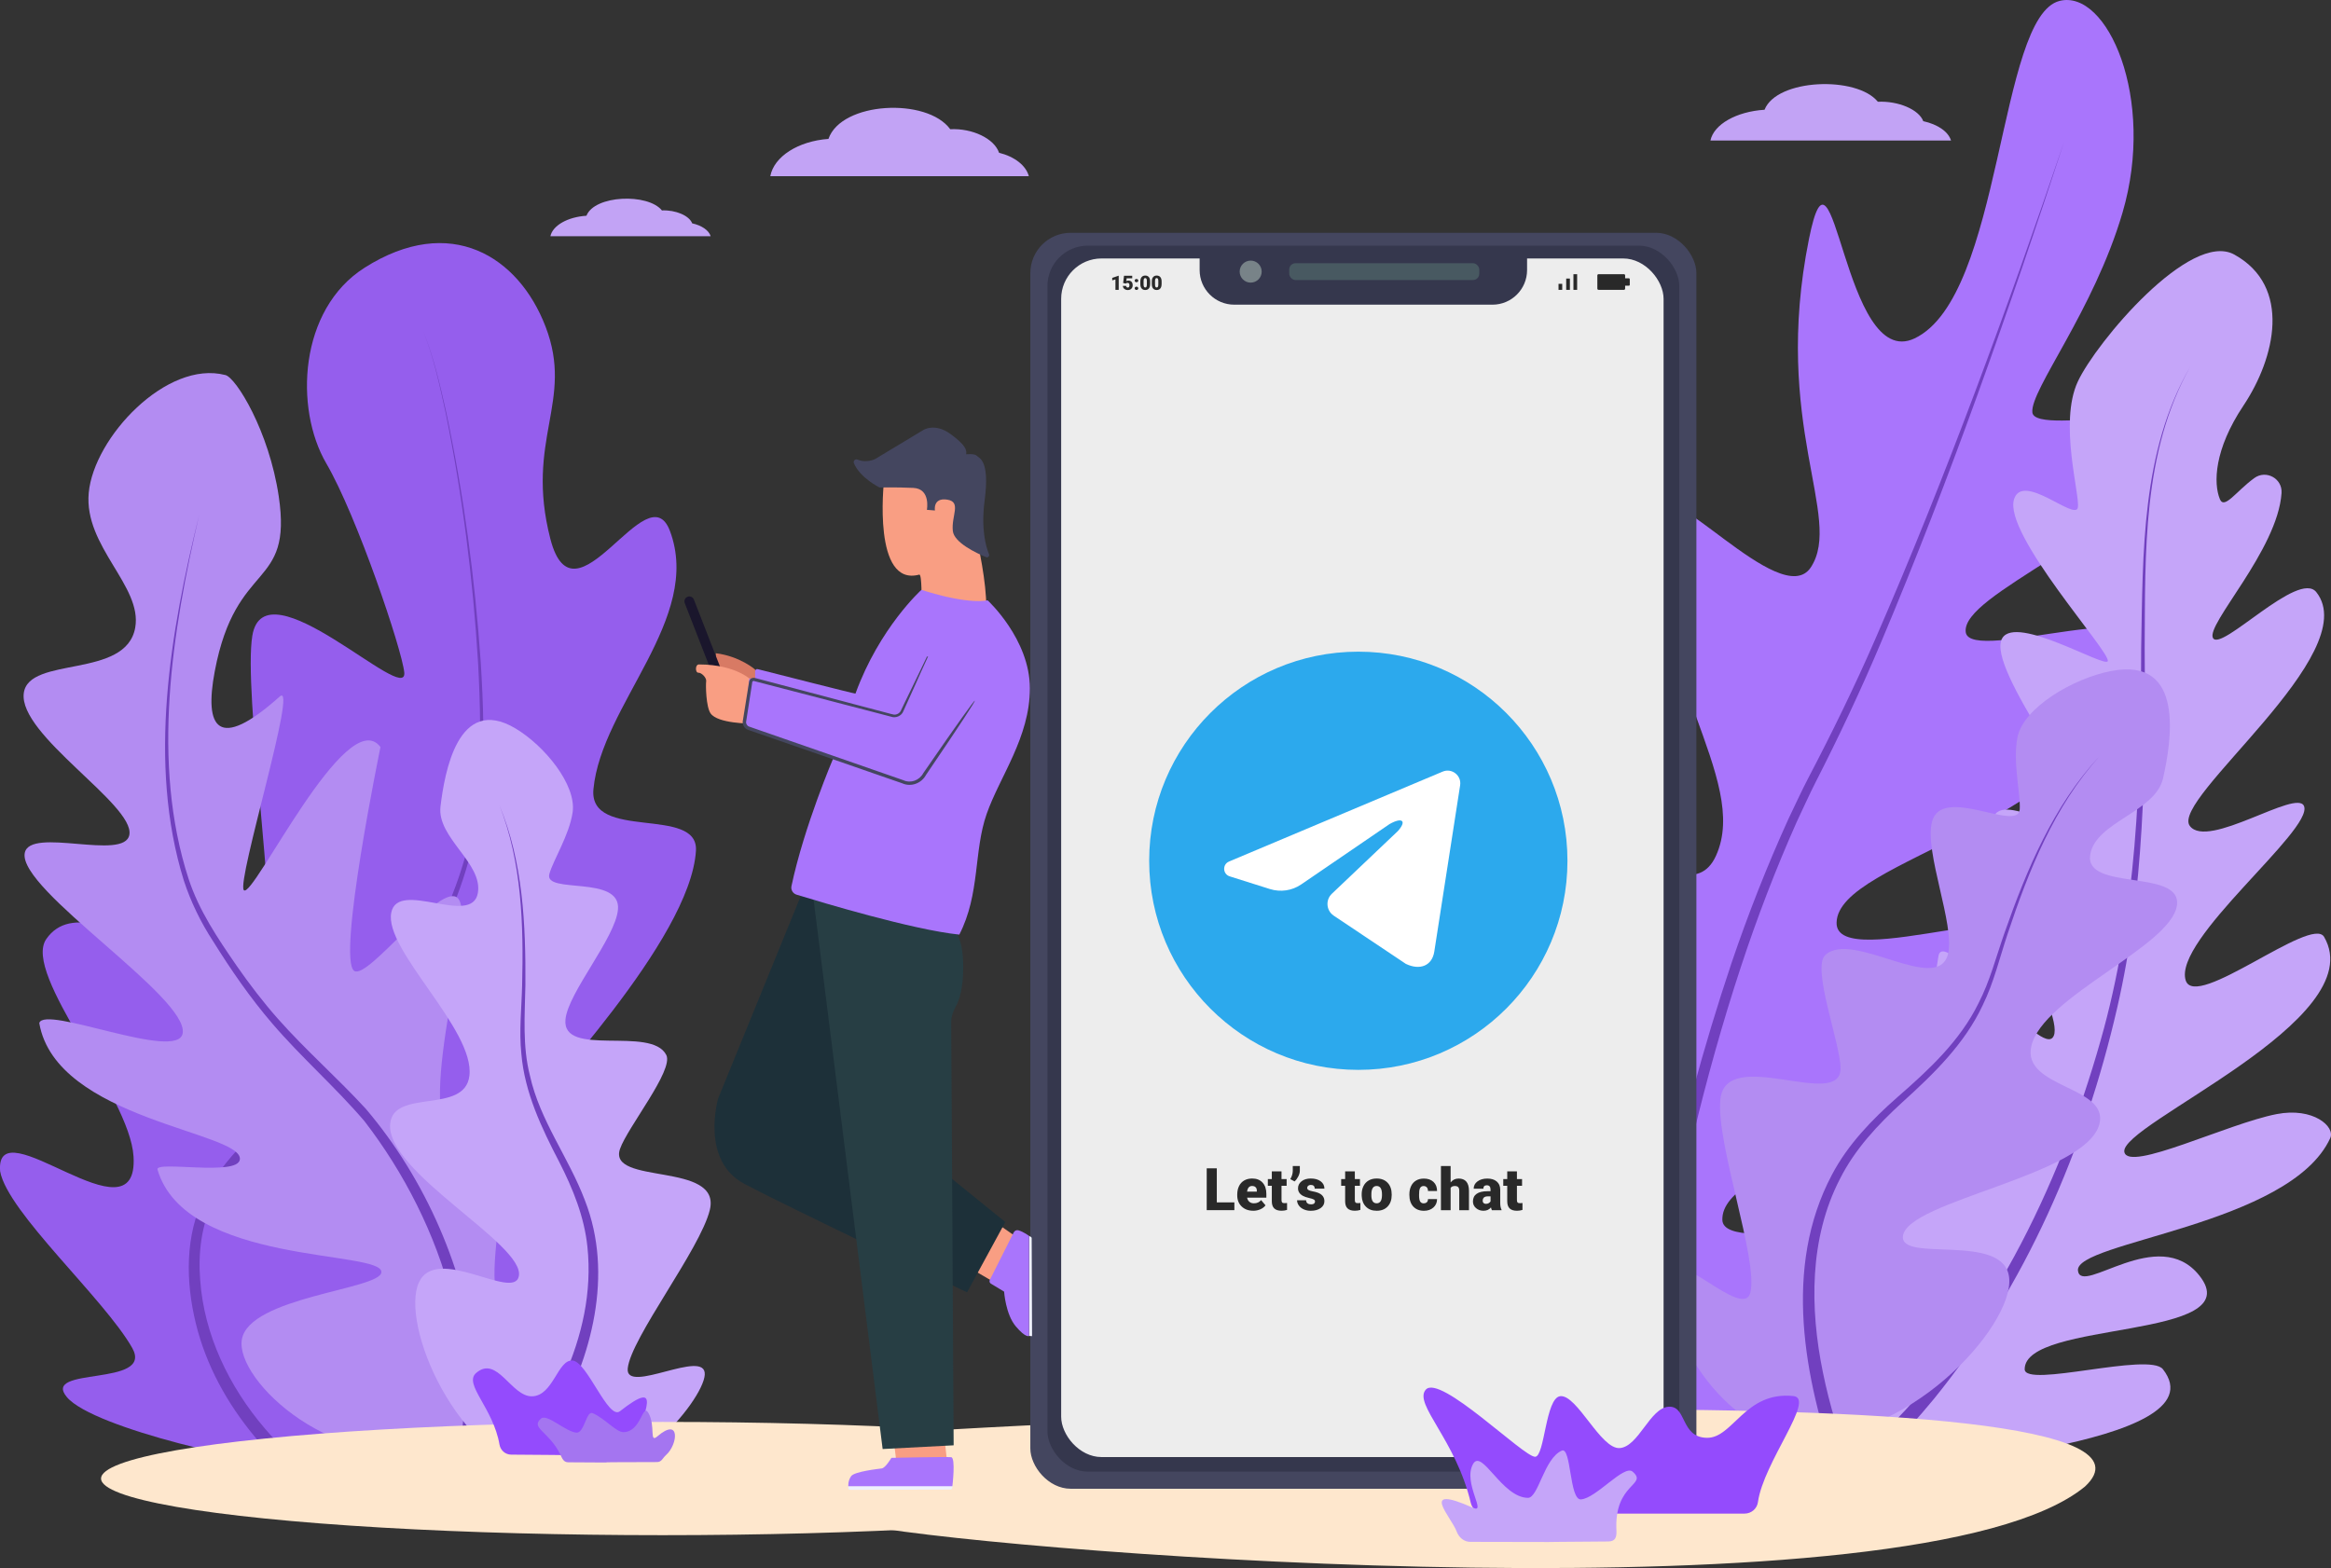 <svg xmlns="http://www.w3.org/2000/svg" viewBox="0 0 950.29 639.38"><rect x="0" y="0" width="950.29" height="639.38" fill="#333333" stroke="none"/><path fill="#c2a3f5" d="M282.19 91.08c-1.19-3.17-6.77-5.53-12.34-5.28-5.73-7.09-27.48-6.28-30.77 2.17-7.67.5-13.77 3.97-14.7 8.36h65.34c-.72-2.42-3.64-4.4-7.53-5.26ZM784.07 49.41c-1.79-4.75-10.16-8.31-18.52-7.92-8.6-10.65-41.24-9.42-46.19 3.26-11.52.74-20.67 5.96-22.06 12.55h98.08c-1.08-3.63-5.46-6.61-11.31-7.89ZM407.29 62.28c-1.95-5.76-10.83-10.04-19.91-9.59-9.45-13.01-44.38-11.29-49.64 3.95-12.38.9-22.21 7.21-23.71 15.2h105.4c-1.16-4.39-5.87-8-12.15-9.55Z"/><path fill="#955eed" d="M148.6 109.19c-26.75 16.98-28.66 57.35-15.57 79.78 12.44 21.32 30.86 75.85 31.78 85.23 1.39 14.1-57.01-45.13-61.95-14.94-3.68 22.48 9.86 113.69 6.49 134.97-5.2 32.81-70.86-39.78-90.49-11.32-9.89 14.34 34.07 63.61 35.58 88.67 2.21 36.47-56.61-21.22-54.39 6.02 3.01 16.7 42.51 52 53.84 72.01 9.11 16.1-37.42 7.31-26.59 20.11 10.83 12.8 79.27 28.08 93.71 27.4 61.61-2.9 163.5-99.43 120.93-97.11-75.51 13.41-31.51-35.76-27.18-44.45 4.07-8.16 66.69-72.03 68.96-108.65 1.15-18.57-43.81-3.71-41.79-25.11 3.25-34.37 44.56-69.59 31.2-105.27-9.24-24.67-38.93 41.33-48.76 3.2-10.47-40.57 9.8-55.94-1.96-86.55-11-28.63-38.77-46.24-73.81-24Z"/><path fill="#7140bf" d="M143.16 620.04c-29.09-18.78-54.92-46.04-63.34-80.46-4.13-16.97-4.47-35.85 3.54-51.76 7.83-15.74 21.56-27.49 34.47-38.74 8.66-7.47 17.33-14.88 25.4-22.88 28.47-27.6 48.05-65.07 51.57-104.81 1.41-17.06 1.02-34.22.09-51.31-2.08-34.2-6.38-68.32-13.24-101.91-2.42-11.16-4.86-22.39-9.06-33.03 4.28 10.61 6.82 21.83 9.33 32.97 7.13 33.57 11.71 67.66 14.07 101.9 1.07 17.13 1.6 34.36.32 51.5-3.23 40.22-22.48 78.48-50.99 106.78-8.07 8.2-16.71 15.78-25.26 23.34-12.6 11.29-25.63 22.63-33.07 37.96-4.92 10.03-6.25 21.32-5.38 32.36 1.6 22.4 11.84 43.51 26.31 60.46 10.96 12.85 24.21 23.53 38.46 32.58l-3.23 5.05Z"/><path fill="#b38cf2" d="M91.88 152.93c-23.86-6.26-53.63 25.39-55.71 48.05-2.01 21.92 21.93 37.97 18.96 54.91-3.69 21.1-43.49 11.42-45.44 26.77-2.16 17.08 45.06 45.34 43.06 57.65-1.78 10.99-40.71-3.43-42.67 7.55-2.68 14.98 66.77 58.67 64.4 73.44-1.89 11.75-56.5-11.74-58.47-4.12 6.82 39.47 83.09 44.26 81.78 55.6-.8 6.95-34.68.36-33.58 4.12 11.46 39.12 91.88 32.7 91.27 41.87-.47 7.03-53.99 9.99-56.89 27.45-2.76 16.6 38.26 55.54 82.97 43.93 46.93-12.19 73.53-94.38 70.33-100.9-3.22-6.54-42.65 50.61-48.99 39.12-6.92-12.54 15.82-105.36 10.67-113.25-4.29-6.57-14.77 61.61-28.84 50.1-16.65-13.62 11.71-94.37 1.19-99.52-8.11-3.97-36 33.78-41.48 30.2-7.2-4.69 10.67-91.29 10.67-91.29-13.77-18.29-52.11 62.47-55.71 58.34-3.03-3.49 22.41-85.91 14.62-78.93-25.29 22.65-30.83 12.76-26.47-10.3 8.69-45.99 31.8-32.95 26.08-71.38-3.96-26.61-17.36-48.27-21.73-49.42Z"/><path fill="#7140bf" d="M183.05 609.15c16.58-52.04-2.06-109.94-34.49-152.02-11.88-13.9-25.65-25.89-37.57-39.8-8.99-10.47-16.81-21.82-24.09-33.5-5.02-7.67-9.13-16.11-11.98-24.85-14.82-47.92-5.46-101.43 6.29-149.08-11.02 47.48-19.68 101.08-4.34 148.42 4.25 13 11.95 24.38 19.67 35.56 5.19 7.47 10.72 14.69 16.72 21.49 11.3 12.77 24.3 24.14 35.86 36.73 24.37 28.69 40.75 66.06 44.82 103.54 1.9 18.47.3 37.43-5.17 55.31l-5.73-1.79Z"/><path fill="#c5a5f9" d="M210.05 296.96c11.9 7.05 25.07 23.09 23.39 34.3-1.4 9.39-7.94 19.48-9.48 25.11-2.3 8.39 29.28.23 27.97 14.5-1.06 11.63-20.3 33.78-21.4 44.77-1.58 15.86 35.05 2.45 41.11 14.56 3.08 6.17-15.77 29.4-18.86 38.23-5.24 15.01 41.42 5.02 36.6 24.91-3.88 16-32.23 52.29-33.47 64.65-1.1 10.94 32.07-8.54 31.4 2.56-.64 10.76-32.83 49.81-63.52 42.98-38.17-8.49-60.67-63.87-53.02-80.6 7.18-15.7 38.63 7.61 40.74-2.52 2.72-13.01-54.42-42.49-52.44-62.24 1.45-14.43 30.35-3.7 32.29-19.48 2.32-18.87-34.9-51.33-31.85-66.58 2.75-13.7 32.85 5.88 35.29-7.96 2.15-12.22-16.77-22.53-15.22-35.33 1.64-13.61 7.09-45.71 30.47-31.86Z"/><path fill="#7140bf" d="M200.53 608.21c22.26-28.2 42.87-62.63 38.94-99.86-1.27-12.24-5.92-23.67-11.5-34.59-7.17-13.78-14.1-28.3-15.42-44.03-.98-9.34.09-18.69.31-28.03.6-24.65-.08-50.09-9.25-73.3 9.6 23.08 10.75 48.63 10.58 73.33-.23 12.32-1.24 24.79 1.85 36.85 4.06 18.37 15.86 33.47 22.43 50.92 11.78 30.14 2.8 63.84-12.46 91-6.07 11.03-13.15 21.44-20.75 31.4l-4.72-3.7Z"/><path fill="#a975fc" d="M839.64.37c19.4-4.88 39.32 39.79 25.67 86.3-11.74 40.03-37.69 72.34-36.77 81.48 1.08 10.63 76.82-9.63 62.31 12.67-24.88 38.23-91.4 61.4-89.47 76.93 1.7 13.65 85.96-18.43 75.02 10.41-26.53 69.93-127.09 81.74-127.67 108.05-.48 21.64 93.69-16.86 77.03 11.45-45.73 77.72-124.15 86.35-123.6 109.76.37 15.83 84.53-8.57 70.07 14.62-27.75 44.5-68.55 88.65-108.7 99.77-42.46-31.58-91.34-146.44-80.27-164.27 10.37-16.71 64.66 58.3 71.64 44.83 7.76-14.97-13.05-105.79-15.9-152.08-1.83-29.77 46.99 38.65 60.58 8.61 14.17-31.31-28.61-75.31-23.88-140.01 1.41-19.25 50.4 41.08 62.56 22.4 13.27-20.39-16.02-58.12-.78-133.88 10.21-50.75 13.92 54.37 43.03 40.58C816.49 120.93 814.47 6.7 839.64.37Z"/><path fill="#7140bf" d="M660.36 605.02c7.84-72.1 22.45-143.5 45.51-212.27 6.73-19.87 14.61-39.9 23.31-59 2.21-4.59 5.56-11.85 7.92-16.32 9.69-18.52 19.11-37.74 27.43-56.9 28.9-66.24 53.63-134.27 76.94-202.67-22.47 68.73-46.37 137.07-74.48 203.73-8.11 19.28-17.29 38.72-26.82 57.37-2.29 4.44-5.57 11.69-7.73 16.27-8.48 19.05-16.14 39.02-22.66 58.83-15.06 45.67-25.88 92.67-33.92 140.06-3.96 23.69-7.33 47.58-9.53 71.41l-5.98-.51Z"/><path fill="#c5a5f9" d="M910.86 103.79c23.53 13 16.72 42.15 3.72 61.62-11.96 17.91-12.23 31.63-9.61 38.07 1.81 4.46 6.58-3.11 14.04-8.54 4.8-3.5 11.52.17 11.12 6.1-1.57 23.28-31.05 53.74-27.94 59.14 3.31 5.73 34.85-27.88 42.11-18.74 19.81 24.96-59.71 84.39-51.57 95.33 7.29 9.8 43.72-15.36 46.57-8.06 3.82 9.79-53.45 54.46-48.25 71.03 3.93 12.54 51.3-26.58 56.43-17.72 19.73 34.06-83.83 76.49-81.43 87.74 1.76 8.25 42.05-11.59 62.06-15.48 14.95-2.91 24 5.13 21.87 9.78-16.31 35.66-104.32 42.24-102.85 54.06 1.29 10.44 32.77-19.07 49.49 1.99 20.97 26.4-71.21 18.07-71.21 38.19 0 7.85 50.79-7.11 56.35 0 24.77 31.69-109 38.85-115.64 43.34-49.08 33.19-53.47-130.87-48.02-135.91 5.66-5.24 43.25 70.39 53.85 61.79 11.11-9.02-18.92-39.63-11.27-87.13 2.13-13.2 36.91 34.44 41.21 30.79 4.87-4.14-18.88-42.48-11.61-81.43 2.25-12.05 40.2 39.88 46.44 33.43 6.96-7.2-27.8-60.96-24.4-88.25 1.82-14.6 33.51 9.27 37.87 2.85 5.68-8.37-41.25-65.56-33.9-77.6 5.83-9.56 41.75 12.22 42.98 9.42 1.51-3.43-42.83-51.83-38.18-66.11 3.6-11.05 24.87 8.99 25.98 3.5 1.01-5.01-7.86-34.55 0-51.41 7.43-15.94 45.83-61.71 63.8-51.78Z"/><path fill="#7140bf" d="M764.11 587.75c46.06-43.4 75.15-103.04 92.22-163.37 14.85-51.99 16.49-106.37 16.57-160.12.74-38.7-.01-80.2 20-114.73-19.56 34.74-18.3 76.05-18.57 114.73.45 49.04-.12 98.61-11.2 146.65-13.23 57.55-37.27 113.41-74.69 159.46-6.29 7.66-12.95 15.03-20.32 21.83l-4.02-4.46Z"/><path fill="#b38cf2" d="M860.62 273.6c-15.55 3.06-35.81 14.97-38.17 27.14-1.97 10.2 1.36 22.94.94 29.3-.63 9.49-31.87-10.14-35.77 5.07-3.18 12.39 9.46 42.09 6.55 53.84-4.2 16.94-38.96-9.9-50.05.47-5.65 5.28 6.17 35.97 6.23 46.18.1 17.37-46.84-9.5-49.01 12.76-1.75 17.91 15.51 65.44 12.25 78.66-2.88 11.69-31.63-20.19-35.05-8.48-3.31 11.34 17.09 63.09 52.95 66.92 44.6 4.76 89.66-44.47 87.59-64.47-1.95-18.76-44.77-5.84-43.29-17.05 1.9-14.4 74.91-24.6 80.11-45.71 3.8-15.42-31.57-14.58-27.8-31.57 4.51-20.32 57.02-40.65 59.38-57.49 2.12-15.12-37.85-5.57-35.34-20.73 2.22-13.38 26.6-17.33 29.69-31.1 3.28-14.64 9.33-49.73-21.21-43.72Z"/><path fill="#7140bf" d="M748.94 600.61c-13.42-38.51-22.17-83.79-2.12-121.58 6.49-12.36 16.37-22.56 26.72-31.66 12.8-11.15 25.47-22.88 33.05-38.3 4.71-9.11 7.22-19.11 10.62-28.76 9.02-25.71 19.89-51.76 38.69-71.94-18.44 20.46-28.84 46.56-37.42 72.36-3.27 9.76-5.62 19.88-10.19 29.17-7.36 15.77-20.1 28.1-32.8 39.59-9.98 9.14-19.32 19.11-25.41 31.25-12.49 24.17-12.29 52.74-6.92 78.87 2.69 13.26 6.7 26.25 11.44 38.96l-5.64 2.05Z"/><path fill="#fee7cd" d="M353.48 622.24c62.7 11.46 429.17 39.14 496.48-16.07 56.09-51.82-456.27-25.01-498.66-20.85-34.57 6.56-67.23 24.24 2.18 36.92Z"/><ellipse cx="270.12" cy="602.88" fill="#fee7cd" rx="228.92" ry="23.09"/><rect width="271.54" height="512.12" x="420.04" y="94.92" fill="#44465f" rx="16.46" ry="16.46"/><rect width="257.59" height="499.9" x="427.02" y="100.16" fill="#35374d" rx="16.46" ry="16.46"/><rect width="245.59" height="488.73" x="432.61" y="105.39" fill="#ededed" rx="16.46" ry="16.46"/><path fill="#35374d" d="M489.07 105.25h133.48v4.87c0 7.79-6.32 14.11-14.11 14.11H503.17c-7.79 0-14.11-6.32-14.11-14.11v-4.87Z"/><circle cx="509.87" cy="110.75" r="4.49" fill="#788388"/><rect width="77.47" height="6.85" x="525.59" y="107.33" fill="#485961" rx="2.55" ry="2.55"/><path fill="#292929" d="M636.88 118.18h-1.51v-2.45h1.51v2.45Zm3.13-4.6h-1.51v4.6h1.51v-4.6Zm2.95-1.77h-1.51v6.37h1.51v-6.37ZM664.09 113.48h-1.56v-1.19c0-.27-.22-.49-.49-.49h-10.35c-.27 0-.49.22-.49.49v5.4c0 .27.22.49.49.49h10.35c.27 0 .49-.22.49-.49v-1.19h1.56c.18 0 .33-.15.33-.33v-2.36c0-.18-.15-.33-.33-.33ZM456.07 118.18h-1.33v-4.24l-1.31.38v-1.01l2.52-.87h.12v5.74Zm1.81-2.8.35-2.93h3.35v1.02h-2.27l-.13 1.15c.09-.05.22-.1.37-.15.15-.04.3-.06.45-.06.57 0 1.01.17 1.31.51.31.34.46.81.46 1.42 0 .37-.08.7-.25 1-.16.3-.39.53-.69.69s-.65.24-1.05.24c-.36 0-.7-.07-1.01-.22-.32-.15-.56-.35-.74-.61s-.27-.55-.26-.88h1.33c.01.21.08.38.2.5.12.12.28.19.48.19.45 0 .67-.33.67-.99 0-.61-.27-.92-.82-.92-.31 0-.54.1-.69.3l-1.06-.25Zm5.44-1.63c.21 0 .38.06.52.19.14.12.21.29.21.48s-.07.35-.21.48c-.14.12-.31.19-.52.19s-.39-.06-.53-.19-.21-.29-.21-.48.07-.35.21-.48c.14-.13.31-.19.53-.19Zm0 3.14c.21 0 .38.06.52.19.14.12.21.28.21.48s-.07.35-.21.48c-.14.12-.31.19-.52.19s-.39-.06-.53-.19-.21-.29-.21-.48.07-.35.21-.48c.14-.13.31-.19.53-.19Zm5.56-1.06c0 .78-.17 1.37-.52 1.79-.35.42-.84.63-1.47.63s-1.13-.21-1.48-.63c-.35-.42-.52-1.02-.52-1.79v-1.05c0-.78.17-1.37.52-1.79s.84-.63 1.48-.63 1.13.21 1.48.63c.35.42.52 1.02.52 1.79v1.04Zm-1.33-1.22c0-.41-.05-.72-.16-.92-.11-.2-.28-.31-.51-.31s-.39.09-.5.28c-.1.19-.16.48-.17.86v1.47c0 .43.05.74.16.94.11.2.28.3.51.3s.39-.1.5-.29c.11-.19.16-.5.17-.91v-1.42Zm6 1.22c0 .78-.17 1.37-.52 1.79-.35.42-.84.63-1.47.63s-1.13-.21-1.48-.63c-.35-.42-.52-1.02-.52-1.79v-1.05c0-.78.17-1.37.52-1.79s.84-.63 1.48-.63 1.13.21 1.48.63c.35.42.52 1.02.52 1.79v1.04Zm-1.33-1.22c0-.41-.05-.72-.16-.92-.11-.2-.28-.31-.51-.31s-.39.09-.5.28c-.1.19-.16.48-.17.86v1.47c0 .43.05.74.16.94.11.2.28.3.51.3s.39-.1.5-.29c.11-.19.16-.5.17-.91v-1.42Z"/><path fill="#944bfd" d="M254.09 593.25c2.11 0 3.99-1.4 4.55-3.44 3.91-14.15 11.62-28.08-5.92-14.37-4.79 3.74-13.3-20.18-19.31-20.68-6.06-.51-7.86 14.46-16.55 14.59-8.46.13-14.18-16.94-22.75-9.51-5.25 4.54 6.93 14.12 9.52 29.18.4 2.35 2.38 4.1 4.76 4.11 39.26.26-1.97.16 45.69.12ZM605.16 617.18c-2.63 0-4.94-1.79-5.55-4.34-6.07-25.76-23.44-40.35-18.37-46.19 5.75-6.62 39.98 27.56 44.61 27.35 3.94-.18 4.18-23.99 10.2-24.7 6.88-.81 16.54 21.84 24.35 21.15 7.63-.67 12.19-16.22 19.75-16.84 7.63-.62 4.79 12.5 15.73 12.66 10.66.16 15.49-19.08 35.25-17.03 9.18.96-12.21 26.98-14.46 43.25-.37 2.69-2.71 4.68-5.43 4.68h-106.1Z"/><path fill="#c5a5f9" d="M599.44 628.7c-2.6 0-4.68-1.79-5.59-4.22-2.29-6.11-15.71-19.62 6.66-9.68 5.8 2.58-4.23-10.2 0-17.82 3.63-6.53 11.69 13.61 22.36 13.77 4.32.07 6.55-16.06 13.84-19.26 3.87-1.7 3.07 20.16 7.78 19.89 6.16-.35 17.59-14.34 21.08-11.32 6.44 5.58-7.6 4.56-6.59 23.94.15 2.92-.48 4.52-3.41 4.54-48.23.32 2.42.2-56.13.15Z"/><path fill="#a475f0" d="M267.94 596.15c1.79 0 2.24-1.67 3.58-2.85 4.88-4.32 5.94-15.78-3.58-7.58-3.32 2.86-.63-4.25-3.55-9.5-2.5-4.5-2.84 7.63-10.2 7.74-2.98.05-7.53-5.54-12.55-7.74-2.67-1.17-3.36 8.12-6.61 7.94-4.25-.24-12.04-7.84-14.45-5.75-4.44 3.85 2.99 5.1 7.7 14.36.91 1.8 1.34 3.46 3.36 3.48 33.27.22-4.08-.05 36.3-.09Z"/><path fill="#f99e83" d="m408.1 500.02 5.53 3.85-9.67 18.18-8.94-5.23 13.08-16.8z"/><path fill="#eff1fe" d="m419.52 503.94.78.43c.19.1.3.3.3.51l.15 39.93-1.23-.08v-40.79Z"/><path fill="#a975fc" d="M415.23 501.67c-.78-.23-1.61.14-1.97.86l-9.73 19.35c-.28.55-.1 1.22.43 1.54l5.39 3.25s.6 9.22 4.74 14.13c4.13 4.9 5.43 3.94 5.43 3.94v-40.79s-2.13-1.64-4.28-2.27Z"/><path fill="#1d3039" d="m327.6 362.53-34.8 85.29s-7.47 25.3 10.66 34.9c18.13 9.6 90.78 44.23 90.78 44.23l15.6-28.66-23.25-18.84L333.3 364.1l-5.7-1.57Z"/><path fill="#f99e83" d="m364.61 589.37.76 6.22 20.56-1.15-.98-8.72-20.34 3.65z"/><path fill="#eff1fe" d="M345.85 606v.8c0 .38.31.68.69.68l40.81-.1c.43 0 .8-.33.85-.76l.12-1.01-42.47.38Z"/><path fill="#a975fc" d="M363.41 594.44s-2.4 4.09-3.93 4.31c-1.53.22-11.12 1.25-12.49 3.16s-1.15 4.09-1.15 4.09h42.42s1.42-11.62-.49-11.83c-1.91-.21-24.37.27-24.37.27Z"/><path fill="#273e44" d="m331.27 363.54 28.56 227.3 28.95-1.51-.99-172.03c-.06-2.37.6-4.68 1.78-6.73 1.43-2.49 3.14-7.36 3.11-16.42-.04-11.36-3.24-14.47-3.24-14.47l-.98-2.9-57.21-13.26Z"/><path fill="#d87a64" d="M307.85 273.01s-6.22-5.45-16.03-6.65v6.22l17.01 9.49-.98-9.05Z"/><path fill="none" stroke="#1a162c" stroke-linecap="round" stroke-miterlimit="10" stroke-width="4" d="m281.02 245.2 10.96 28.13"/><path fill="#f99e83" d="M306.98 277.91s-6.22-6.98-22.03-6.98c-1.64 0-1.54 3.43-.23 3.37 1.31-.05 3.39 2.08 3.17 3.5s-.1 10.41 1.82 13.12c2.94 4.14 16.17 4.11 16.17 4.11l1.09-17.12ZM360.35 196.56s-4.74 42.97 14.45 37.73c1.09.03.88 10.91.88 10.91l26.4 2.3c0-19.97-11.13-55.52-11.13-55.52l-30.6 4.58Z"/><path fill="#a975fc" d="M375.64 240.51s-17.08 15.38-26.89 42.31c.1.2-33.45-8.35-39.85-9.98-.53-.14-1.05.27-1.05.82v3.28l-2.4-.33-1.78 19.43L339.78 309s-11.97 27.93-17.12 52.32c-.32 1.52.59 3.03 2.07 3.48 10.15 3.1 47.31 14.32 66.36 16.29 8.54-16.65 5.79-33.92 11.14-49.19 5.34-15.27 17.62-31.19 17.62-51.25s-17.23-35.88-17.23-35.88-7.07 2.07-26.98-4.25Z"/><path fill="#44465f" d="M378.53 267.98c-.33-.08-.28-.08-.36.07l-.09.2-.18.4c-3.19 6.88-6.48 14.55-9.66 21.42-.72 1.87-3.12 2.86-4.96 2.16l-1.68-.44-3.37-.88c-4.26-1.11-15.8-4.11-20.21-5.26-2.07-.54-28.93-7.53-30.32-7.88l-.38-.1c-.07-.01-.13-.02-.19 0-.23.04-.42.23-.45.47-.08.5-1.12 7.26-1.23 7.95l-1.07 6.88c-.06.27-.15 1.01-.2 1.28-.13.85.4 1.73 1.21 2.01l.4.14 1.64.57 52.6 18.29c1.07.35 7.24 2.53 8.22 2.86 3.09 1.42 6.59.05 8.17-2.9l.99-1.43c26.12-37.93 26.96-37.35 1.07.74l-.97 1.44c-1.84 3.44-6.11 5.05-9.7 3.42-.95-.31-7.11-2.48-8.22-2.85l-52.61-18.25-1.64-.57-.42-.15c-1.59-.55-2.46-2.34-2.04-3.95l.14-.86 1.1-6.87 1.1-6.87c.13-.63.12-1.47.57-1.98.53-.68 1.5-.83 2.27-.53 10.69 2.83 33.23 8.79 43.74 11.57 2.19.58 7.97 2.11 10.09 2.67.43.1 2.03.57 2.46.62 1.24.15 2.47-.56 2.97-1.74l1.5-3.14c2.8-5.86 6.15-12.52 8.91-18.41l.09-.2c.07-.15.1-.13-.17-.32l.91.42ZM349.54 187.37c1.6.68 4.02 1.11 7.09-.11l19.78-11.92s4.65-3.05 11.05 1.6 6.69 6.69 6.4 8.29c0 0 3.49-.36 4.36.62s5.38 1.56 3.2 18.14c-1.53 11.63.46 18.78 1.78 22.01.31.75-.45 1.49-1.19 1.18-4.2-1.75-13.02-5.96-13.56-10.64-.71-6.16 3.65-11.89-2.29-12.81-5.94-.93-5.02 4.42-5.02 4.42l-3.27-.27s1.64-8.62-5.56-8.94c-7.2-.33-13.69-.16-13.69-.16s-7.88-3.77-10.5-9.89c-.4-.93.5-1.88 1.43-1.48Z"/><path fill="#292929" d="M496.06 490.28h7.16v3.16h-11.27v-17.06h4.11v13.9Zm14.85 3.4c-1.95 0-3.52-.58-4.72-1.74s-1.8-2.67-1.8-4.53v-.33c0-1.3.24-2.44.72-3.43s1.18-1.76 2.1-2.3 2.02-.81 3.28-.81c1.78 0 3.19.55 4.22 1.66s1.55 2.65 1.55 4.62v1.54h-7.85c.14.71.45 1.27.93 1.68s1.09.61 1.85.61c1.25 0 2.23-.44 2.93-1.31l1.8 2.13c-.49.68-1.19 1.22-2.09 1.62s-1.87.6-2.91.6Zm-.45-10.1c-1.16 0-1.84.77-2.06 2.3h3.98v-.3c.02-.63-.14-1.12-.48-1.47s-.82-.52-1.44-.52Zm11.98-5.96v3.15h2.09v2.74h-2.09v5.8c0 .48.09.81.26 1s.51.28 1.02.28c.39 0 .72-.02.98-.07v2.82c-.71.23-1.45.34-2.23.34-1.36 0-2.36-.32-3.01-.96s-.97-1.61-.97-2.92v-6.29h-1.62v-2.74h1.62v-3.15h3.95Zm5.32 4.11-1.73-.94c.65-1.12.98-2.23 1-3.3v-2.04h2.88v1.91c0 .73-.21 1.5-.63 2.33s-.92 1.51-1.52 2.04Zm8.34 8.16c0-.34-.18-.61-.53-.81s-1.02-.41-2-.63-1.8-.51-2.44-.86-1.13-.79-1.46-1.29-.5-1.09-.5-1.75c0-1.16.48-2.12 1.44-2.88s2.22-1.13 3.77-1.13c1.67 0 3.02.38 4.03 1.14s1.52 1.75 1.52 2.99h-3.96c0-1.02-.54-1.52-1.61-1.52-.41 0-.76.12-1.04.35s-.42.52-.42.86.17.64.52.86.89.4 1.65.54 1.42.31 1.99.5c1.91.66 2.86 1.83 2.86 3.53 0 1.16-.51 2.1-1.54 2.82s-2.36 1.09-3.99 1.09c-1.09 0-2.05-.2-2.91-.59s-1.52-.92-1.99-1.59-.71-1.38-.71-2.12h3.69c.02.59.21 1.01.59 1.28s.86.4 1.44.4c.54 0 .94-.11 1.21-.33s.4-.5.4-.86Zm16.23-12.27v3.15h2.09v2.74h-2.09v5.8c0 .48.09.81.26 1s.51.28 1.02.28c.39 0 .72-.02.98-.07v2.82c-.71.23-1.45.34-2.23.34-1.36 0-2.36-.32-3.01-.96s-.97-1.61-.97-2.92v-6.29h-1.62v-2.74h1.62v-3.15h3.95Zm2.79 9.38c0-1.27.25-2.39.74-3.38s1.2-1.75 2.12-2.28 2-.8 3.25-.8c1.9 0 3.39.59 4.49 1.76s1.64 2.78 1.64 4.8v.14c0 1.98-.55 3.54-1.65 4.71s-2.58 1.74-4.46 1.74-3.25-.54-4.35-1.62-1.68-2.55-1.77-4.4V487Zm3.94.25c0 1.17.18 2.03.55 2.58s.91.82 1.63.82c1.41 0 2.12-1.08 2.16-3.25v-.4c0-2.27-.73-3.41-2.18-3.41-1.32 0-2.04.98-2.14 2.94v.71Zm21.35 3.4c.55 0 .98-.15 1.29-.45s.45-.72.45-1.26h3.7c0 1.39-.5 2.53-1.49 3.42s-2.28 1.34-3.85 1.34c-1.84 0-3.3-.58-4.36-1.73s-1.59-2.76-1.59-4.8v-.16c0-1.28.24-2.41.71-3.39s1.15-1.73 2.04-2.26 1.95-.79 3.16-.79c1.65 0 2.96.46 3.93 1.37s1.45 2.15 1.45 3.71h-3.7c0-.66-.16-1.16-.48-1.51s-.75-.53-1.29-.53c-1.02 0-1.62.65-1.79 1.96-.05.41-.08.98-.08 1.71 0 1.27.15 2.16.46 2.65s.79.74 1.45.74Zm10.97-8.51c.84-1.06 1.92-1.59 3.23-1.59 1.4 0 2.45.41 3.16 1.24s1.07 2.05 1.09 3.67v8h-3.96v-7.91c0-.67-.14-1.17-.41-1.48s-.74-.47-1.39-.47c-.81 0-1.39.26-1.72.77v9.09h-3.95v-18h3.95v6.68Zm16.83 11.32c-.14-.26-.27-.64-.38-1.14-.73.91-1.74 1.37-3.05 1.37-1.2 0-2.21-.36-3.05-1.08s-1.25-1.63-1.25-2.72c0-1.38.51-2.41 1.52-3.12s2.49-1.05 4.43-1.05h1.22v-.67c0-1.17-.5-1.75-1.51-1.75-.94 0-1.41.46-1.41 1.39h-3.95c0-1.22.52-2.22 1.56-2.98 1.04-.76 2.37-1.15 3.99-1.15s2.89.39 3.83 1.18 1.42 1.87 1.44 3.25v5.61c.02 1.16.2 2.05.54 2.67v.2h-3.95Zm-2.47-2.58c.49 0 .9-.11 1.22-.32s.56-.45.7-.71v-2.03h-1.15c-1.38 0-2.06.62-2.06 1.85 0 .36.12.65.36.87s.55.33.93.33Zm12.67-13.25v3.15h2.09v2.74h-2.09v5.8c0 .48.09.81.26 1s.51.28 1.02.28c.39 0 .72-.02.98-.07v2.82c-.71.23-1.45.34-2.23.34-1.36 0-2.36-.32-3.01-.96s-.97-1.61-.97-2.92v-6.29h-1.62v-2.74h1.62v-3.15h3.95Z"/><circle cx="553.75" cy="350.98" r="85.26" fill="#2ca9ed"/><path fill="#fff" d="m501.01 351.3 87.12-36.67c3.74-1.57 7.75 1.56 7.13 5.57l-10.54 67.84c-.9 5.77-5.87 7.73-11.61 4.97l-29.47-19.71c-2.99-2.08-3.31-6.38-.67-8.88l26.92-25.57c3.73-4.19 1.75-5.75-3.41-2.83l-36.05 24.63c-3.73 2.53-8.41 3.21-12.71 1.86l-16.41-5.18c-2.85-.9-3.04-4.87-.28-6.03Z"/></svg>